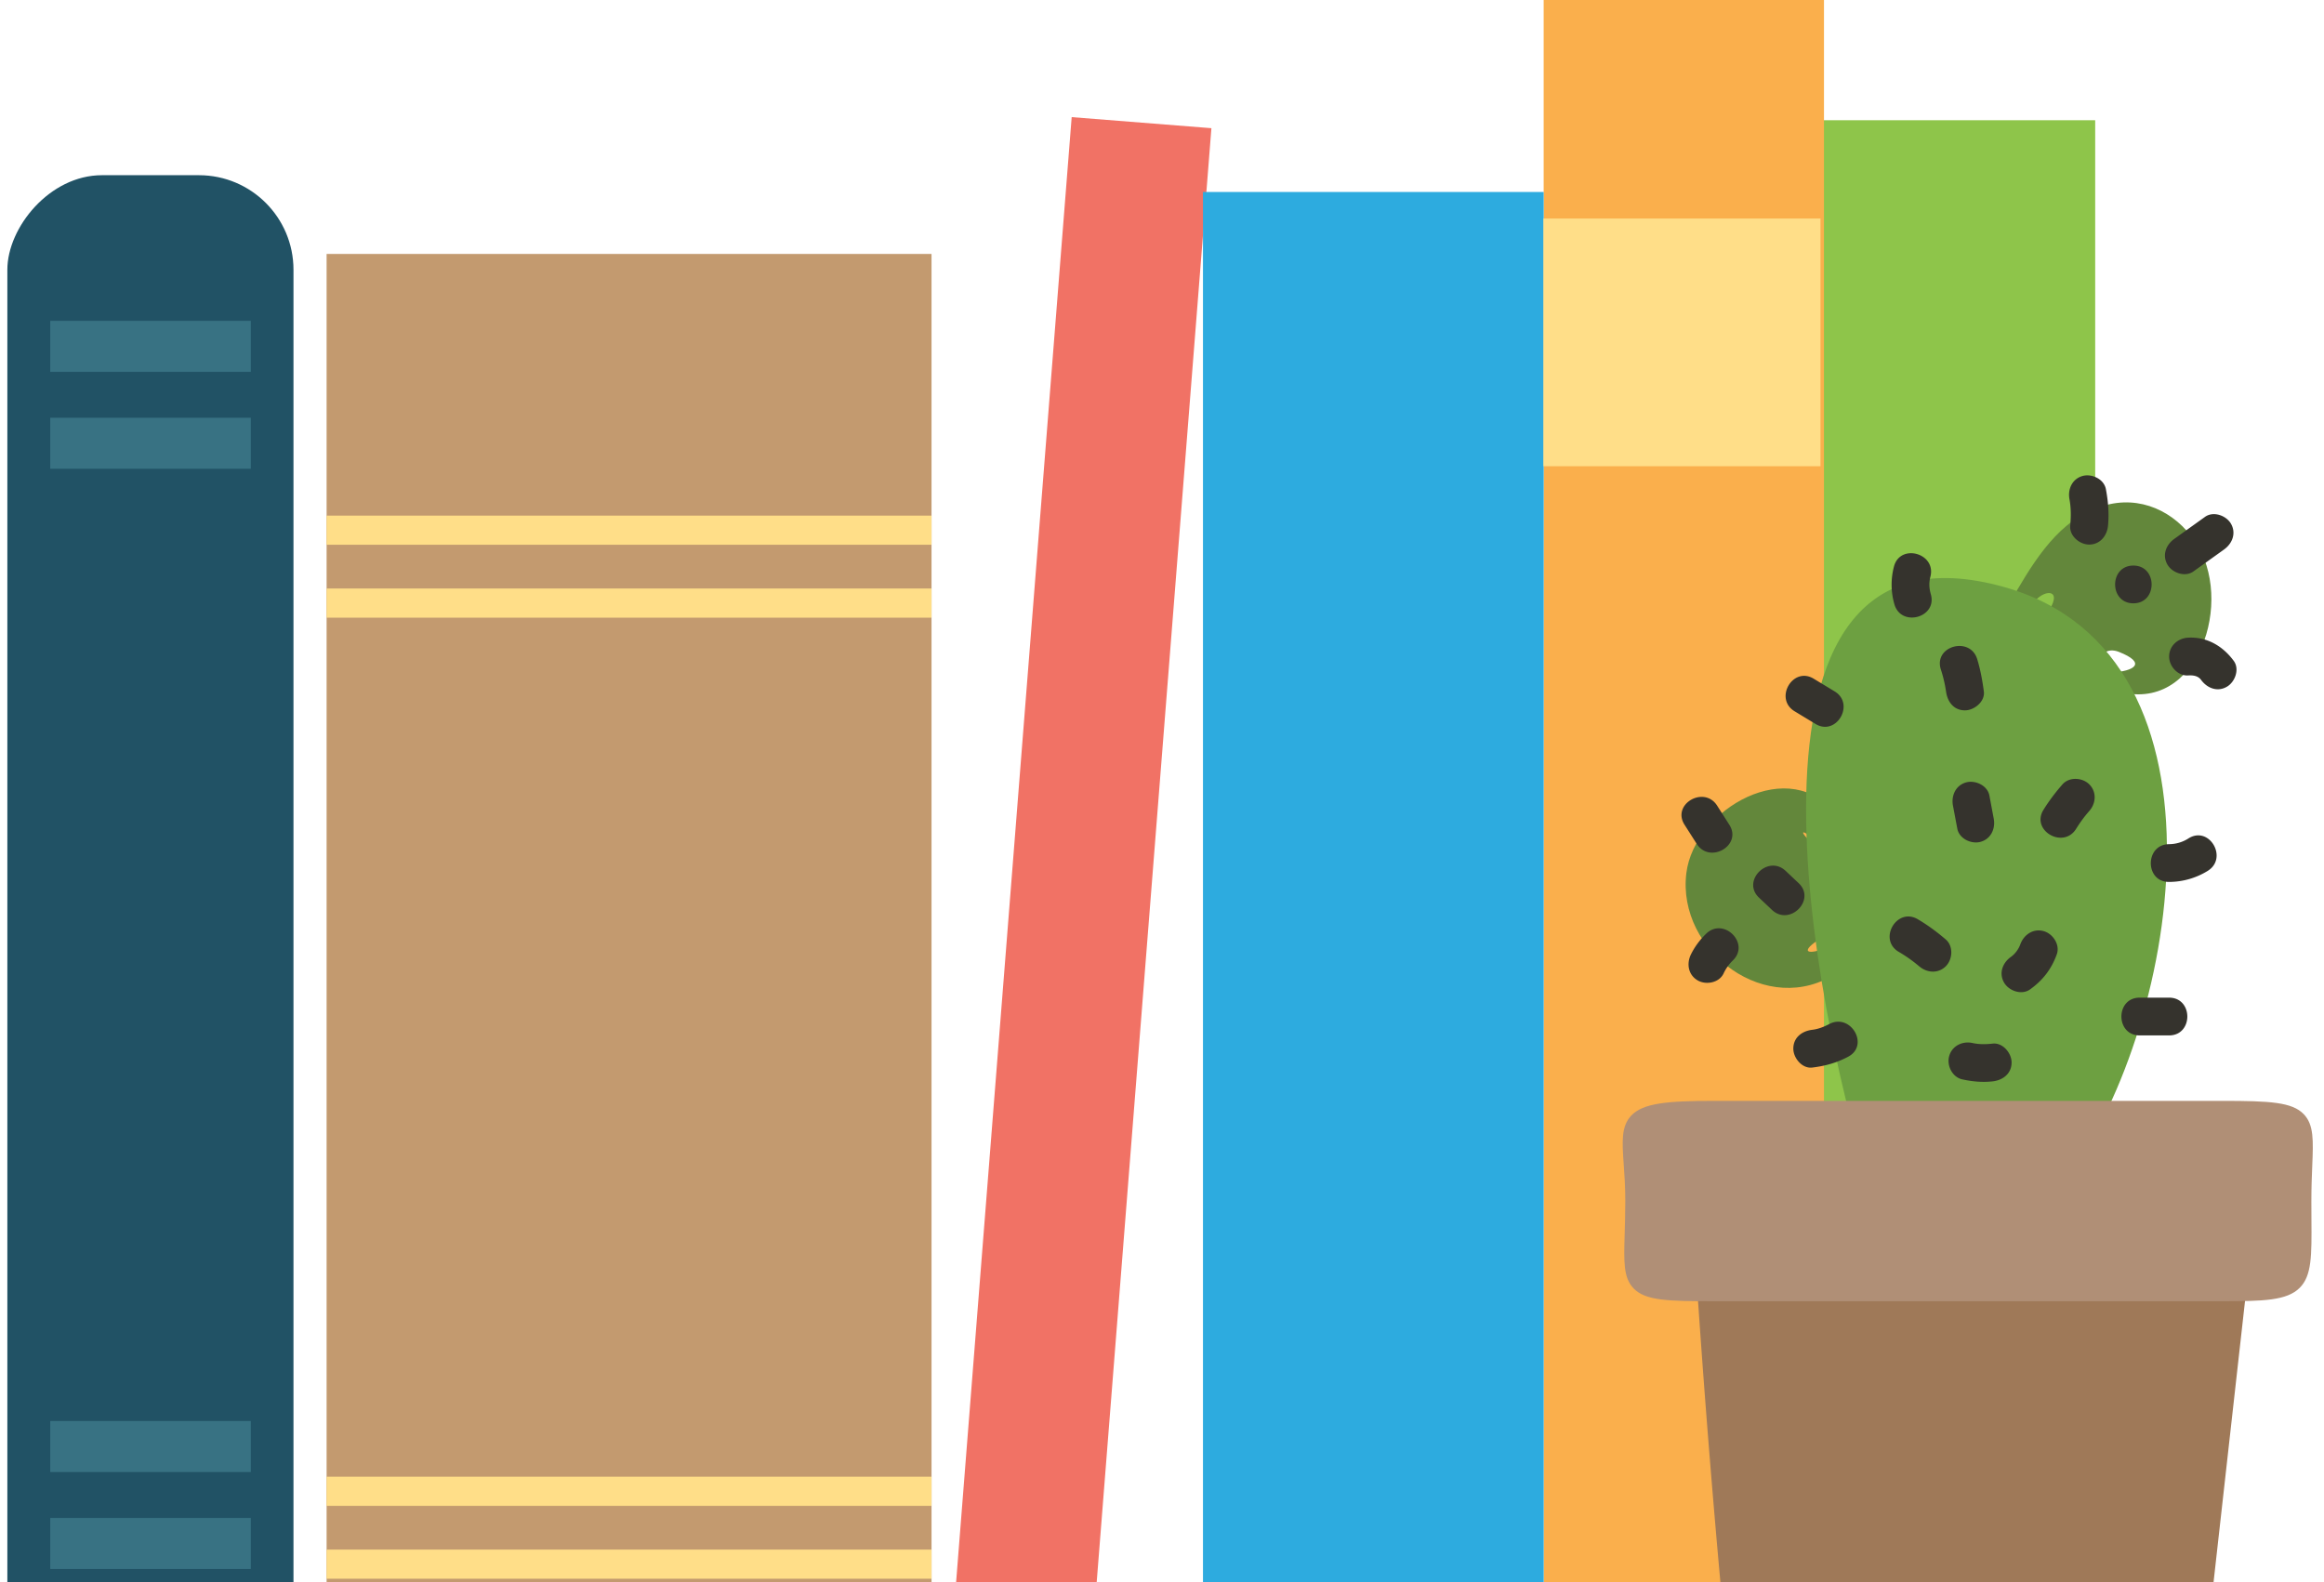 <svg xmlns="http://www.w3.org/2000/svg" width="141" height="96" viewBox="0 0 141 96">
    <g fill="none" fill-rule="evenodd">
        <g fill-rule="nonzero" transform="matrix(-1 0 0 1 127.118 0)">
            <path fill="#8EC54A" d="M0 7.295h17.007v98.947H0z"/>
            <path fill="#F17265" d="M53.62 7.778l8.478-.671 7.78 98.64-8.476.67z"/>
            <path fill="#FAAF4C" d="M16.455 0h17.007v106.242H16.455z"/>
            <path fill="#2DABDF" d="M33.461 11.649h20.671v94.579H33.461z"/>
            <path fill="#FFDE88" d="M16.667 13.26h16.809V28.29H16.667z"/>
            <path fill="#C39A6F" d="M70.601 15.41h36.702v90.832H70.6z"/>
            <path fill="#FFDE88" d="M70.601 89.602h36.702v1.768H70.6zM70.601 94.027h36.702v1.768H70.6zM70.601 31.286h36.702v1.767H70.6zM70.601 35.71h36.702v1.768H70.6z"/>
            <rect width="17.36" height="95.342" x="109.312" y="10.631" fill="#215265" rx="5.738"/>
            <path fill="#387283" d="M111.901 19.467h12.168v3.096h-12.168zM111.901 25.348h12.168v3.096h-12.168zM111.901 86.224h12.168v3.096h-12.168zM111.901 92.105h12.168V95.2h-12.168z"/>
        </g>
        <path fill="#63873B" d="M128.55 39.553c3.459 1.366-3.118 1.988-4.75.003-2.5-3.043 1.828-4.743.585-2.636-.748 1.27-2.731.118-1.979-1.156 1.32-2.237 2.899-4.607 5.626-5.178 2.212-.465 4.254.71 5.352 2.604 2.158 3.726-.293 10.606-5.444 8.573-1.357-.535-.767-2.752.61-2.21M109.465 50.663c-.615-.85 3.153 2.061 2.39 2.472-1.16.623 1.385.102 1.407 1.421.045 2.817-5.373 4.108-2.963 2.49 1.229-.825 2.378 1.16 1.158 1.978-4.181 2.808-9.728-1.276-9.144-6.042.479-3.907 6.377-7.279 9.131-3.474.867 1.196-1.122 2.34-1.98 1.155"/>
        <path fill="#6DA041" d="M123.547 70.152c-3.543-.078-8.3-.214-8.3-.214.44 1.412-1.773 2.015-2.212.609-2.427-7.759-9.635-40.079 8.597-34.916 14.62 4.14 10.434 27.344 3.536 36.142-.91 1.158-2.522-.473-1.62-1.621"/>
        <path fill="#35332D" d="M134.939 33.34l-1.864 1.336c-.503.36-1.277.088-1.569-.41-.338-.577-.093-1.207.411-1.568l1.865-1.336c.504-.361 1.276-.088 1.57.41.335.577.091 1.205-.413 1.567M117.12 34.99c-.095.37-.08.699.025 1.065.41 1.42-1.802 2.026-2.21.61a4.293 4.293 0 0 1-.027-2.283c.366-1.427 2.579-.822 2.212.609M133.944 52.844a4.493 4.493 0 0 1-2.343.67c-1.476.014-1.478-2.277 0-2.292a2.2 2.2 0 0 0 1.187-.356c1.257-.778 2.41 1.202 1.156 1.978M120.7 48.274l.262 1.398c.115.608-.169 1.236-.8 1.409-.559.154-1.295-.188-1.41-.8l-.264-1.399c-.113-.607.169-1.234.8-1.408.56-.153 1.297.188 1.412.8M124.788 57.906c-.324.9-.847 1.577-1.626 2.132-.505.36-1.275.09-1.569-.41-.335-.575-.093-1.208.413-1.567.256-.184.466-.47.57-.763.212-.582.781-.974 1.412-.8.562.154 1.011.824.8 1.408M104.182 48.887l.74 1.16c.794 1.248-1.188 2.399-1.98 1.157l-.74-1.162c-.794-1.246 1.188-2.397 1.98-1.155M105.137 58.276a2.645 2.645 0 0 0-.57.802c-.27.557-1.063.705-1.568.41-.57-.332-.683-1.007-.412-1.566.23-.473.551-.9.928-1.267 1.061-1.027 2.685.591 1.622 1.62M107.506 55.209l-.785-.742c-1.074-1.017.55-2.635 1.62-1.62l.787.742c1.072 1.017-.551 2.635-1.622 1.62M110.151 43.928l-1.27-.769c-1.26-.763-.11-2.744 1.157-1.977l1.27.769c1.261.763.11 2.744-1.157 1.977M126.758 49.212c-.3.34-.558.695-.797 1.08-.778 1.25-2.763.1-1.98-1.155.34-.548.73-1.062 1.155-1.546.41-.463 1.204-.416 1.622 0 .462.463.411 1.155 0 1.62M119.96 39.997c.199.646.313 1.293.403 1.96.08.615-.586 1.146-1.147 1.146-.687 0-1.065-.53-1.147-1.145a8.225 8.225 0 0 0-.32-1.352c-.434-1.413 1.78-2.017 2.211-.609M116.434 58.63a8.583 8.583 0 0 0-1.236-.874c-1.27-.749-.118-2.73 1.157-1.978.605.357 1.169.773 1.7 1.23.47.405.415 1.208 0 1.621-.466.466-1.15.405-1.62 0M120.898 65.615c-.62.07-1.23.013-1.84-.12-.606-.13-.958-.836-.8-1.408.17-.625.803-.931 1.41-.8.411.09.812.084 1.23.037.617-.069 1.148.577 1.148 1.146 0 .676-.529 1.075-1.148 1.145M131.6 62.827h-1.784c-1.475 0-1.477-2.292 0-2.292h1.784c1.476 0 1.478 2.292 0 2.292M112.135 64.117c-.701.374-1.4.566-2.185.66-.616.075-1.147-.58-1.147-1.146 0-.679.528-1.071 1.147-1.145.36-.042.71-.178 1.028-.347 1.303-.692 2.462 1.284 1.157 1.978M127.767 29.68c.139.738.2 1.469.129 2.218-.058.615-.485 1.145-1.146 1.145-.576 0-1.205-.525-1.147-1.145.05-.538.053-1.076-.046-1.61-.115-.607.168-1.234.8-1.408.558-.153 1.295.188 1.41.8M133.544 41.257c-.193-.264-.513-.29-.794-.272-.617.035-1.146-.552-1.146-1.145 0-.65.526-1.112 1.146-1.147 1.145-.065 2.114.51 2.773 1.407.368.498.085 1.277-.411 1.567-.58.34-1.2.09-1.568-.41M129.435 36.608c-1.477 0-1.478-2.29 0-2.29 1.474 0 1.477 2.29 0 2.29"/>
        <path fill="#9F7958" d="M104.524 73.81c.128-1.159 32.926-5.946 32.794-4.774-1.329 11.878-2.66 23.755-3.988 35.632a.927.927 0 0 1-.325.613.822.822 0 0 1-.702.354H106.47c-.636 0-.915-.134-1.084-.58a5.18 5.18 0 0 1-.249-1.156 768.74 768.74 0 0 1-2.448-30.089c-.072-1.177 1.762-1.173 1.835 0"/>
        <path fill="#B08F76" d="M98.963 67.698c.714-.764 2.188-.899 5.022-.899h30.868c2.882 0 4.22.077 4.92.809.618.642.578 1.59.513 3.158-.024.594-.052 1.292-.052 2.112l.004 1.13c.016 2.19.024 3.394-.711 4.134-.772.776-2.205.814-4.674.814h-30.868c-2.78 0-4.15-.032-4.867-.772-.628-.647-.6-1.6-.547-3.327.015-.566.037-1.22.037-1.98 0-.873-.051-1.6-.097-2.243-.095-1.374-.157-2.283.452-2.936"/>
    </g>
</svg>
